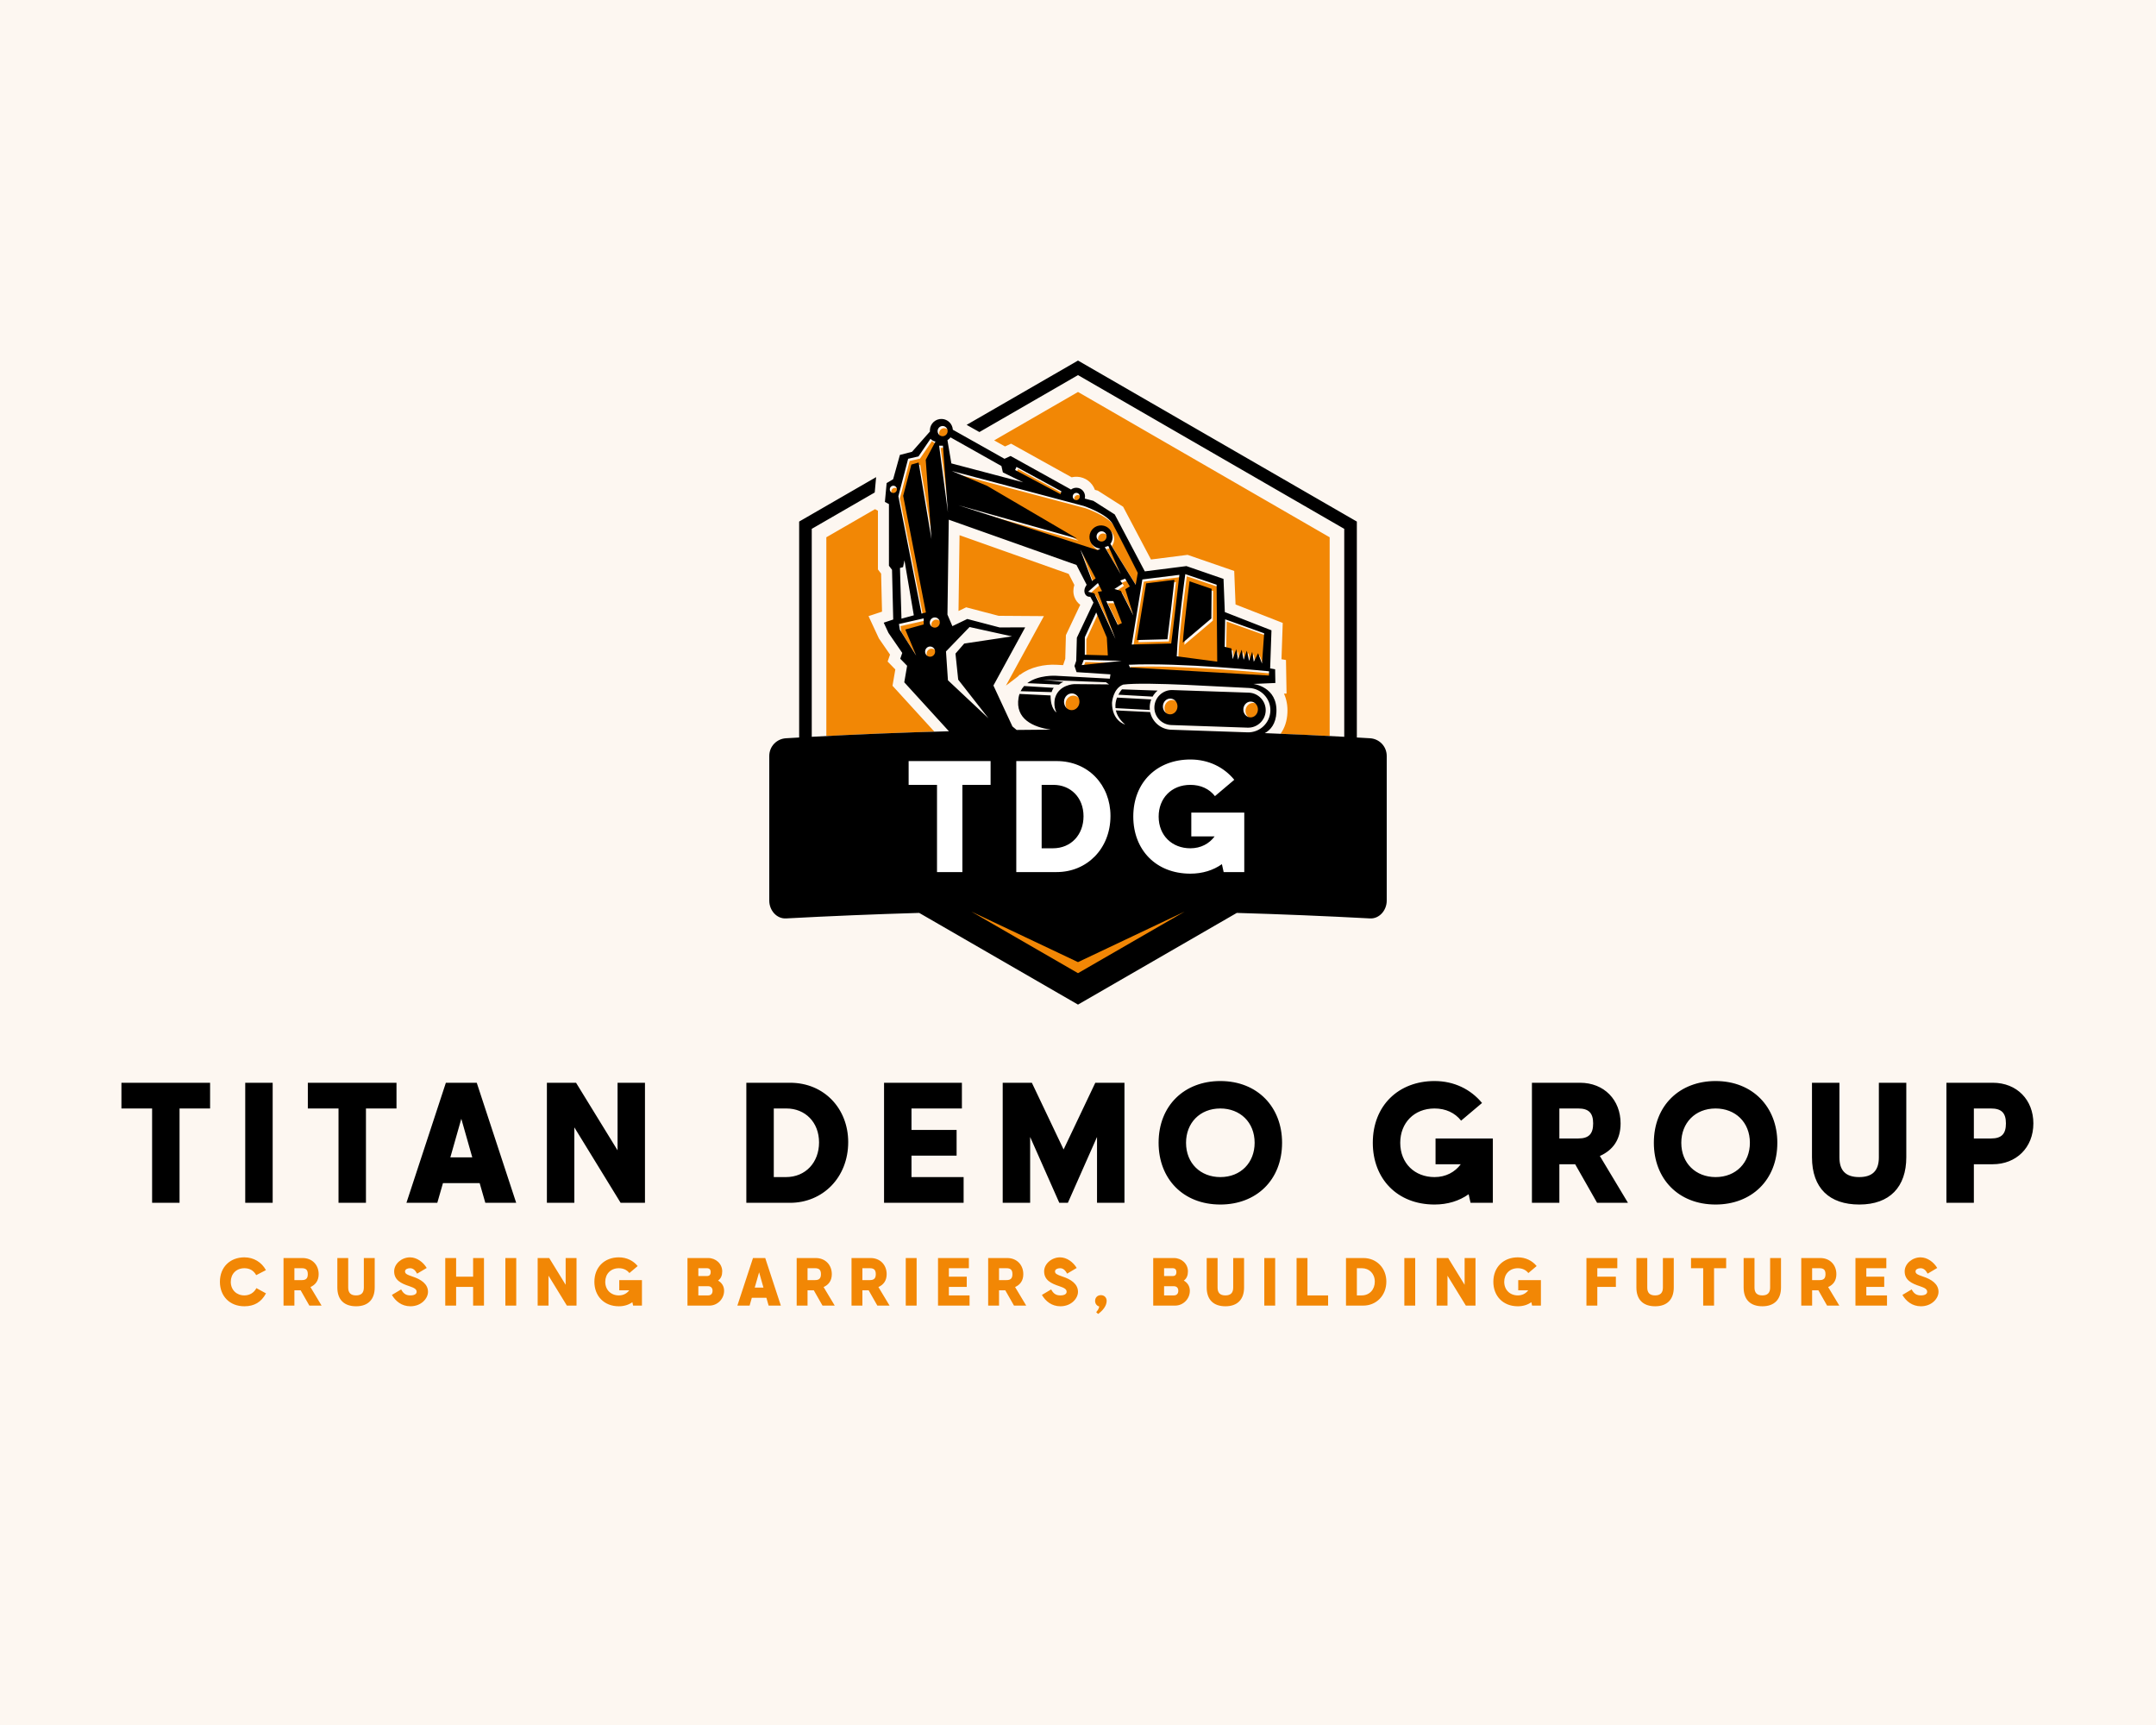<?xml version="1.0" encoding="UTF-8" standalone="no" ?>
<!DOCTYPE svg PUBLIC "-//W3C//DTD SVG 1.1//EN" "http://www.w3.org/Graphics/SVG/1.1/DTD/svg11.dtd">
<svg xmlns="http://www.w3.org/2000/svg" xmlns:xlink="http://www.w3.org/1999/xlink" version="1.1" width="1280" height="1024" viewBox="0 0 1280 1024" xml:space="preserve">
<desc>Created with Fabric.js 5.3.0</desc>
<defs>
</defs>
<g transform="matrix(1 0 0 1 640 512)" id="background-logo"  >
<rect style="stroke: none; stroke-width: 0; stroke-dasharray: none; stroke-linecap: butt; stroke-dashoffset: 0; stroke-linejoin: miter; stroke-miterlimit: 4; fill: rgb(253,247,241); fill-rule: nonzero; opacity: 1;"  paint-order="stroke"  x="-640" y="-512" rx="0" ry="0" width="1280" height="1024" />
</g>
<g transform="matrix(1.921 0 0 1.921 640 405.194)" id="logo-logo"  >
<g style=""  paint-order="stroke"   >
		<g transform="matrix(1.548 0 0 1.548 0 -36.642)"  >
<path style="stroke: none; stroke-width: 1; stroke-dasharray: none; stroke-linecap: butt; stroke-dashoffset: 0; stroke-linejoin: miter; stroke-miterlimit: 4; fill: rgb(242,135,5); fill-rule: evenodd; opacity: 1;"  paint-order="stroke"  transform=" translate(-61.636, -42.61)" d="M 60.768 68.882 C 61.619 68.921 62.274 69.701 62.232 70.623 C 62.189 71.545 61.466 72.262 60.615 72.223 C 59.764 72.184 59.109 71.404 59.151 70.482 C 59.194 69.559 59.917 68.843 60.768 68.882 M 72.074 63.161 L 72.311 63.693 L 100.064 65.314 L 100.081 64.467 C 100.081 64.467 82.293 62.673 72.074 63.161 z M 84.209 46.499 C 84.209 46.499 83.12 55.058 82.865 58.742 L 88.564 53.916 L 88.618 48.006 L 84.209 46.499 z M 83.361 45.069 C 83.361 45.069 81.864 55.852 81.652 61.469 L 89.735 62.536 L 89.613 47.182 L 83.361 45.069 z M 91.318 54.086 L 91.218 59.582 L 92.573 59.905 L 92.823 62.047 L 93.545 60.036 L 93.905 62.14 L 94.605 60.15 L 95.012 62.169 L 95.64 60.35 L 96.111 62.393 L 96.716 60.573 L 97.038 62.566 L 97.899 60.845 L 98.674 62.924 L 99.103 56.878 L 91.318 54.086 z M 75.543 46.913 L 73.699 58.227 L 79.788 58.069 C 80.303 54.129 80.745 50.159 81.193 46.209 L 75.543 46.913 z M 74.79 46.132 L 82.181 45.21 C 82.181 45.21 80.95 55.936 80.552 58.918 L 72.673 59.122 L 74.79 46.132 z M 62.68 63.229 L 63.097 62.183 L 70.676 62.379 L 62.68 63.229 z M 63.296 61.171 L 67.899 61.295 L 67.694 57.72 L 65.576 52.71 L 63.305 57.649 L 63.296 61.171 z M 36.718 24.471 L 63.095 31.464 C 63.095 31.464 67.762 33.026 68.886 35.077 C 70.009 37.129 73.873 44.828 73.873 44.828 L 73.46 47.201 L 68.401 39.029 C 68.664 38.673 68.829 38.237 68.85 37.761 C 68.909 36.485 67.922 35.403 66.646 35.344 C 65.369 35.285 64.287 36.273 64.229 37.549 C 64.171 38.814 65.14 39.888 66.4 39.964 L 65.864 40.287 L 38.057 31.315 L 61.753 37.968 L 43.799 27.448 L 36.718 24.471 z M 32.459 59.517 C 33.01 59.542 33.436 60.019 33.411 60.582 C 33.385 61.145 32.917 61.581 32.366 61.556 C 31.815 61.531 31.389 61.054 31.415 60.491 C 31.441 59.928 31.908 59.491 32.459 59.517 z M 33.4 53.712 C 33.951 53.737 34.377 54.214 34.351 54.777 C 34.325 55.34 33.857 55.776 33.306 55.751 C 32.755 55.726 32.329 55.249 32.355 54.686 C 32.381 54.123 32.848 53.687 33.4 53.712 z M 34.958 15.499 C 35.509 15.524 35.935 16.001 35.909 16.564 C 35.883 17.127 35.415 17.563 34.864 17.538 C 34.313 17.513 33.887 17.035 33.913 16.473 C 33.939 15.91 34.407 15.474 34.958 15.499 z M 66.691 36.52 C 67.242 36.545 67.668 37.023 67.642 37.586 C 67.616 38.149 67.148 38.585 66.597 38.56 C 66.046 38.534 65.62 38.057 65.646 37.494 C 65.672 36.931 66.14 36.495 66.691 36.52 z M 61.633 28.848 C 62.024 28.866 62.326 29.205 62.308 29.605 C 62.29 30.005 61.958 30.314 61.566 30.296 C 61.175 30.278 60.873 29.939 60.891 29.539 C 60.909 29.14 61.241 28.83 61.633 28.848 z M 25.107 27.42 C 25.499 27.438 25.801 27.777 25.783 28.177 C 25.764 28.577 25.432 28.886 25.041 28.868 C 24.649 28.85 24.347 28.512 24.366 28.112 C 24.384 27.712 24.716 27.403 25.107 27.42 z M 34.213 19.432 L 34.974 19.424 L 35.972 32.753 L 34.213 19.432 z M 33.491 18.595 L 31.541 22.245 L 32.684 38.081 L 30.124 22.789 L 28.671 23.201 L 27.037 29.43 L 31.578 52.726 L 30.698 52.947 L 26.077 29.516 L 28.028 22.041 L 30.093 21.57 L 32.494 18.05 C 32.494 18.05 32.906 18.547 33.491 18.595 z M 26.19 55.024 L 26.375 56.184 L 29.639 61.334 L 27.465 56.126 L 31.12 55.12 L 31.133 53.902 L 26.19 55.024 z M 49.651 23.663 L 49.384 24.281 L 58.446 29.11 L 58.624 28.531 L 49.651 23.663 z M 67.577 50.443 L 68.991 50.443 L 70.701 54.847 L 69.88 55.223 L 67.577 50.443 z M 65.916 46.845 L 66.733 48.469 L 65.901 48.605 L 69.425 58.028 L 65.191 48.899 L 63.967 48.582 L 65.916 46.845 z M 69.209 48.039 L 70.823 46.983 L 70.373 46.354 L 71.348 45.964 L 72.276 47.528 L 71.382 48.074 L 72.99 53.3 L 70.475 48.402 L 69.209 48.039 z M 67.289 39.669 L 67.995 39.44 L 70.476 45.076 L 67.289 39.669 z M 80.423 69.775 C 81.262 69.775 81.943 70.495 81.943 71.382 C 81.943 72.27 81.262 72.989 80.423 72.989 C 79.583 72.989 78.903 72.27 78.903 71.382 C 78.903 70.495 79.583 69.775 80.423 69.775 z M 96.603 70.34 C 97.442 70.34 98.123 71.059 98.123 71.947 C 98.123 72.835 97.442 73.554 96.603 73.554 C 95.763 73.554 95.083 72.835 95.083 71.947 C 95.083 71.059 95.763 70.34 96.603 70.34 z M 49.671 65.036 L 49.968 64.711 L 50.087 64.718 L 50.174 64.651 C 52.077 63.199 54.987 62.585 57.351 62.728 L 58.663 62.799 L 59.094 61.54 L 59.221 56.81 L 62.085 50.754 C 61.569 50.377 61.159 49.843 60.924 49.206 C 60.638 48.427 60.655 47.569 60.905 46.783 L 59.776 44.586 L 37.989 36.862 L 37.781 51.99 L 39.309 51.257 L 45.789 52.953 L 54.828 53.014 L 47.247 66.886 L 49.671 65.036 z M 32.965 76.081 L 24.603 66.916 L 25.163 63.659 L 23.628 62.079 L 24.109 60.694 L 21.883 57.462 L 19.816 53.014 L 22.51 52.12 L 22.326 44.531 L 21.693 43.697 L 21.693 31.974 L 21.111 31.665 L 11.393 37.275 L 11.393 76.952 C 18.579 76.583 25.77 76.292 32.965 76.081 z M 61.636 8.268 L 44.901 17.93 L 47.061 19.144 L 48.273 18.586 L 60.369 25.303 C 60.731 25.215 61.105 25.178 61.482 25.196 C 63.128 25.271 64.493 26.348 65.014 27.81 L 65.597 27.964 L 70.645 31.179 L 76.206 41.711 L 83.515 40.784 L 92.824 43.999 L 93.089 50.684 L 102.511 54.372 L 102.262 61.618 L 103.158 61.776 L 103.275 68.471 L 102.757 68.493 C 103.287 69.637 103.509 70.933 103.446 72.304 C 103.374 73.885 102.929 75.334 102.073 76.499 C 105.341 76.634 108.609 76.785 111.879 76.953 L 111.879 37.275 L 61.636 8.268 z M 62.396 40.161 L 65.459 45.911 L 64.76 46.444 L 62.396 40.161 z" stroke-linecap="round" />
</g>
		<g transform="matrix(1.548 0 0 1.548 0 0)"  >
<path style="stroke: none; stroke-width: 1; stroke-dasharray: none; stroke-linecap: butt; stroke-dashoffset: 0; stroke-linejoin: miter; stroke-miterlimit: 4; fill: rgb(0,0,0); fill-rule: evenodd; opacity: 1;"  paint-order="stroke"  transform=" translate(-61.636, -66.283)" d="M 46.349 23.052 L 36.185 17.333 C 36.016 17.554 35.808 17.744 35.572 17.892 L 36.351 22.528 L 50.693 26.309 L 46.639 24.326 L 46.349 23.052 z M 50.178 68.002 C 50.369 67.611 50.607 67.269 50.881 66.97 L 56.83 67.339 C 56.574 67.479 56.367 68.187 56.367 68.187 L 50.178 68.002 z M 62.092 39.727 L 65.155 45.477 L 64.456 46.01 L 62.092 39.727 z M 66.985 39.234 L 67.691 39.006 L 70.172 44.642 L 66.985 39.234 z M 68.905 47.605 L 70.519 46.549 L 70.069 45.919 L 71.044 45.529 L 71.972 47.094 L 71.077 47.639 L 72.686 52.866 L 70.171 47.967 L 68.905 47.605 z M 65.612 46.411 L 66.429 48.035 L 65.596 48.171 L 69.121 57.594 L 64.887 48.464 L 63.662 48.147 L 65.612 46.411 z M 67.273 50.009 L 68.686 50.008 L 70.397 54.413 L 69.576 54.788 L 67.273 50.009 z M 49.347 23.229 L 49.08 23.847 L 58.141 28.676 L 58.32 28.097 L 49.347 23.229 z M 25.885 54.589 L 26.071 55.75 L 29.335 60.9 L 27.161 55.691 L 30.816 54.685 L 30.829 53.468 L 25.885 54.589 z M 26.99 41.878 L 28.856 52.856 L 26.391 53.526 L 26.094 43.403 L 26.71 43.236 L 26.99 41.878 z M 33.187 18.161 L 31.236 21.811 L 32.38 37.647 L 29.82 22.355 L 28.367 22.766 L 26.733 28.996 L 31.274 52.292 L 30.394 52.513 L 25.773 29.082 L 27.724 21.606 L 29.789 21.136 L 32.19 17.615 C 32.19 17.615 32.602 18.113 33.187 18.161 z M 33.909 18.998 L 34.67 18.989 L 35.668 32.319 L 33.909 18.998 z M 24.803 26.986 C 25.195 27.004 25.497 27.343 25.479 27.742 C 25.46 28.142 25.128 28.452 24.737 28.434 C 24.345 28.416 24.043 28.077 24.062 27.677 C 24.08 27.278 24.412 26.968 24.803 26.986 z M 61.328 28.414 C 61.72 28.432 62.022 28.77 62.004 29.17 C 61.986 29.57 61.653 29.88 61.262 29.862 C 60.871 29.844 60.568 29.505 60.587 29.105 C 60.605 28.705 60.937 28.396 61.328 28.414 z M 66.387 36.086 C 66.938 36.111 67.363 36.588 67.338 37.151 C 67.312 37.714 66.844 38.15 66.293 38.125 C 65.742 38.1 65.316 37.623 65.342 37.06 C 65.368 36.497 65.836 36.061 66.387 36.086 z M 34.653 15.064 C 35.205 15.089 35.63 15.567 35.605 16.13 C 35.579 16.693 35.111 17.129 34.56 17.104 C 34.009 17.078 33.583 16.601 33.609 16.038 C 33.635 15.475 34.103 15.039 34.653 15.064 z M 33.096 53.278 C 33.647 53.303 34.072 53.78 34.047 54.343 C 34.021 54.906 33.553 55.342 33.002 55.317 C 32.451 55.291 32.025 54.814 32.051 54.252 C 32.077 53.688 32.544 53.252 33.096 53.278 z M 32.155 59.083 C 32.706 59.108 33.132 59.585 33.106 60.148 C 33.081 60.711 32.613 61.147 32.062 61.122 C 31.511 61.096 31.085 60.619 31.111 60.056 C 31.136 59.493 31.604 59.057 32.155 59.083 z M 36.414 24.036 L 62.791 31.029 C 62.791 31.029 67.458 32.591 68.581 34.643 C 69.705 36.695 73.569 44.394 73.569 44.394 L 73.156 46.766 L 68.096 38.595 C 68.36 38.238 68.524 37.802 68.546 37.326 C 68.605 36.05 67.618 34.968 66.341 34.91 C 65.065 34.851 63.983 35.839 63.924 37.114 C 63.867 38.38 64.836 39.454 66.096 39.53 L 65.56 39.853 L 37.753 30.881 L 61.449 37.533 L 43.495 27.014 L 36.414 24.036 z M 62.992 60.736 L 67.595 60.861 L 67.389 57.286 L 65.271 52.276 L 63.001 57.215 L 62.992 60.736 z M 62.376 62.795 L 62.793 61.749 L 70.372 61.944 L 62.376 62.795 z M 75.239 46.479 L 73.395 57.792 L 79.484 57.635 C 79.999 53.695 80.44 49.725 80.889 45.774 L 75.239 46.479 z M 74.486 45.697 L 81.877 44.775 C 81.877 44.775 80.646 55.502 80.248 58.484 L 72.369 58.688 L 74.486 45.697 z M 91.014 53.652 L 90.914 59.148 L 92.269 59.47 L 92.518 61.613 L 93.241 59.602 L 93.601 61.706 L 94.301 59.716 L 94.708 61.735 L 95.335 59.915 L 95.807 61.959 L 96.412 60.139 L 96.734 62.132 L 97.595 60.41 L 98.37 62.49 L 98.799 56.444 L 91.014 53.652 z M 83.905 46.065 C 83.905 46.065 82.816 54.624 82.561 58.308 L 88.26 53.482 L 88.314 47.571 L 83.905 46.065 z M 83.057 44.634 C 83.057 44.634 81.56 55.417 81.348 61.035 L 89.43 62.102 L 89.308 46.747 L 83.057 44.634 z M 71.77 62.726 L 72.007 63.259 L 99.76 64.88 L 99.777 64.032 C 99.777 64.032 81.989 62.238 71.77 62.726 z M 96.173 70.077 C 96.976 70.114 97.595 70.85 97.555 71.721 C 97.515 72.592 96.832 73.267 96.029 73.231 C 95.226 73.194 94.607 72.458 94.647 71.587 C 94.687 70.717 95.371 70.041 96.173 70.077 z M 80.114 69.471 C 80.916 69.508 81.535 70.244 81.495 71.115 C 81.455 71.985 80.771 72.661 79.969 72.625 C 79.166 72.588 78.548 71.852 78.587 70.981 C 78.627 70.111 79.311 69.434 80.114 69.471 z M 60.464 68.447 C 61.315 68.487 61.97 69.266 61.928 70.189 C 61.885 71.111 61.161 71.827 60.311 71.788 C 59.46 71.75 58.805 70.97 58.847 70.047 C 58.889 69.125 59.613 68.408 60.464 68.447 z M 80.499 67.774 C 78.58 67.709 76.952 69.229 76.887 71.148 C 76.821 73.067 78.341 74.694 80.26 74.76 L 95.497 75.281 C 97.416 75.347 99.044 73.827 99.109 71.908 C 99.175 69.989 97.655 68.362 95.736 68.296 L 80.499 67.774 z M 76.528 69.085 C 76.789 68.626 77.13 68.219 77.53 67.882 L 70.415 67.634 C 70.415 67.634 70.041 68.037 69.693 68.702 L 76.528 69.085 z M 75.976 71.753 C 75.953 71.545 75.944 71.332 75.952 71.116 C 75.97 70.599 76.076 70.105 76.257 69.648 L 69.431 69.277 C 69.199 69.872 69.041 70.593 69.124 71.381 L 75.976 71.753 z M 95.768 67.361 C 98.203 67.444 100.128 69.505 100.044 71.94 C 99.961 74.376 97.9 76.3 95.465 76.216 L 80.228 75.695 C 78.155 75.624 76.453 74.121 76.043 72.173 L 69.2 71.839 C 69.401 72.74 69.941 73.709 71.049 74.664 C 71.049 74.664 68.428 73.978 68.422 70.326 C 68.422 70.326 68.596 67.464 70.654 66.688 C 75.27 66.082 91.289 67.208 95.768 67.361 z M 39.983 55.194 L 48.463 57.062 L 38.919 58.494 L 37.175 60.501 L 37.719 65.7 L 43.757 73.412 L 35.669 65.823 L 35.281 60.066 L 39.983 55.194 z M 49.385 75.739 C 51.66 75.71 53.936 75.69 56.212 75.677 C 52.718 75.196 49.031 73.565 49.772 69.276 C 49.817 69.019 49.88 68.777 49.956 68.549 L 56.163 68.852 C 56.146 71.59 57.334 72.232 57.334 72.232 C 56.634 70.896 57.052 69.371 57.052 69.371 C 57.828 66.667 60.875 66.59 60.875 66.59 L 67.83 66.648 L 67.208 66.217 L 54.588 65.736 L 58.744 66.133 C 58.358 66.256 57.837 66.689 57.837 66.689 L 51.508 66.399 C 53.741 64.694 57.233 64.923 57.233 64.923 L 67.989 65.504 L 68.115 64.639 L 61.353 64.199 L 60.931 62.962 L 61.282 61.935 L 61.407 57.331 L 64.728 50.309 L 64.086 49.149 C 64.086 49.149 63.297 49.287 62.987 48.446 C 62.678 47.606 63.369 46.768 63.369 46.768 L 61.333 42.805 L 35.833 33.766 L 35.573 52.711 L 36.554 55.017 L 39.533 53.588 L 45.977 55.275 L 51.093 55.264 L 44.75 66.871 L 48.549 75.046 L 49.385 75.739 z M 3.329 77.399 C 4.208 77.347 5.087 77.296 5.965 77.246 L 5.965 66.283 L 5.965 34.141 L 21.333 25.269 L 21.051 28.337 L 8.481 35.594 L 8.481 77.106 C 17.603 76.61 26.731 76.242 35.867 76.001 L 26.952 66.229 L 27.52 62.93 L 26.15 61.519 L 26.55 60.363 L 23.798 56.367 L 22.849 54.324 L 24.747 53.693 L 24.507 43.768 L 23.892 42.957 L 23.891 30.652 L 23.085 30.224 L 23.431 26.457 L 24.728 25.69 L 26.08 20.839 L 28.501 20.211 L 32.079 16.163 C 32.069 16.058 32.066 15.951 32.071 15.842 C 32.129 14.578 33.201 13.6 34.465 13.659 C 35.647 13.713 36.579 14.653 36.647 15.809 L 46.961 21.611 L 48.181 21.049 L 60.244 27.748 C 60.558 27.508 60.956 27.372 61.381 27.392 C 62.342 27.436 63.084 28.25 63.04 29.21 C 63.035 29.327 63.018 29.441 62.991 29.551 L 64.705 30.003 L 68.972 32.72 L 74.973 44.084 L 83.283 43.03 L 90.687 45.587 L 90.949 52.208 L 100.261 55.852 L 99.999 63.449 L 100.991 63.625 L 101.039 66.367 L 96.639 66.556 C 96.639 66.556 101.485 67.083 101.25 72.203 C 101.142 74.551 100.062 75.757 98.925 76.374 C 104.211 76.576 109.5 76.82 114.791 77.106 L 114.791 35.594 L 61.636 4.905 L 41.951 16.27 L 39.402 14.836 L 61.636 2 L 89.472 18.071 L 117.307 34.141 L 117.307 66.283 L 117.307 77.246 C 118.185 77.296 119.064 77.347 119.943 77.399 C 121.771 77.508 123.272 78.993 123.272 80.942 L 123.272 109.82 C 123.272 111.769 121.772 113.461 119.943 113.363 C 111.074 112.888 102.206 112.521 93.339 112.263 L 89.472 114.495 L 61.636 130.566 L 33.801 114.495 L 29.933 112.262 C 21.064 112.521 12.196 112.888 3.329 113.363 C 1.5 113.461 0 111.769 0 109.82 L 0 80.942 C 0 78.993 1.501 77.508 3.329 77.399 z" stroke-linecap="round" />
</g>
		<g transform="matrix(1.548 0 0 1.548 0 80.287)"  >
<polygon style="stroke: none; stroke-width: 1; stroke-dasharray: none; stroke-linecap: butt; stroke-dashoffset: 0; stroke-linejoin: miter; stroke-miterlimit: 4; fill: rgb(242,135,5); fill-rule: evenodd; opacity: 1;"  paint-order="stroke"  points="-21.288,-6.145 -0,3.938 21.288,-6.145 -0,6.145 " />
</g>
</g>
</g>
<g transform="matrix(1.921 0 0 1.921 639.644 678.383)" id="text-logo"  >
<g style=""  paint-order="stroke"   >
		<g transform="matrix(1 0 0 1 -5.684342e-14 0)" id="text-logo-path-0"  >
<path style="stroke: none; stroke-width: 0; stroke-dasharray: none; stroke-linecap: butt; stroke-dashoffset: 0; stroke-linejoin: miter; stroke-miterlimit: 4; fill: rgb(0,0,0); fill-rule: nonzero; opacity: 1;"  paint-order="stroke"  transform=" translate(-296.085, 18.55)" d="M 10.12 0 L 18.6 0 L 18.6 -29.15 L 28.04 -29.15 L 28.04 -37.1 L 0.64 -37.1 L 0.64 -29.15 L 10.12 -29.15 Z M 38.9 0 L 47.38 0 L 47.38 -37.1 L 38.9 -37.1 Z M 67.73 0 L 76.21 0 L 76.21 -29.15 L 85.65 -29.15 L 85.65 -37.1 L 58.25 -37.1 L 58.25 -29.15 L 67.73 -29.15 Z M 113.1 0 L 122.64 0 L 110.45 -37.1 L 100.91 -37.1 L 88.72 0 L 98.26 0 L 100.01 -6.09 L 111.35 -6.09 Z M 102.29 -14.04 L 105.68 -25.97 L 109.07 -14.04 Z M 154.92 0 L 162.44 0 L 162.44 -37.1 L 153.97 -37.1 L 153.97 -16.22 L 141.14 -37.1 L 132.13 -37.1 L 132.13 0 L 140.61 0 L 140.61 -23.32 Z M 193.77 0 L 207.28 0 C 217.35 0 225.25 -7.79 225.25 -18.76 C 225.25 -29.1 217.83 -37.1 207.28 -37.1 L 193.77 -37.1 Z M 202.25 -7.95 L 202.25 -29.15 L 206.17 -29.15 C 211.95 -29.15 216.24 -24.91 216.24 -18.66 C 216.24 -12.51 212.11 -7.95 206.01 -7.95 Z M 236.33 0 L 260.92 0 L 260.92 -7.95 L 244.81 -7.95 L 244.81 -14.57 L 258.75 -14.57 L 258.75 -22.52 L 244.81 -22.52 L 244.81 -29.15 L 260.39 -29.15 L 260.39 -37.1 L 236.33 -37.1 Z M 290.49 0 L 293.14 0 L 302.15 -20.35 L 302.15 0 L 310.63 0 L 310.63 -37.1 L 301.62 -37.1 L 291.82 -16.48 L 282.01 -37.1 L 273 -37.1 L 273 0 L 281.48 0 L 281.48 -20.35 Z M 340.26 0.53 C 351.34 0.53 359.34 -7 359.34 -18.55 C 359.34 -29.57 351.76 -37.63 340.26 -37.63 C 329.18 -37.63 321.18 -30.1 321.18 -18.55 C 321.18 -7.47 328.71 0.53 340.26 0.53 Z M 329.66 -18.55 C 329.66 -24.64 333.9 -29.15 340.26 -29.15 C 346.35 -29.15 350.86 -24.91 350.86 -18.55 C 350.86 -12.46 346.62 -7.95 340.26 -7.95 C 334.16 -7.95 329.66 -12.19 329.66 -18.55 Z M 406.46 0.53 C 410.49 0.53 414.09 -0.58 417 -2.65 L 417.59 0 L 424.48 0 L 424.48 -19.88 L 406.77 -19.88 L 406.77 -11.92 L 414.57 -11.92 C 412.76 -9.49 409.95 -7.95 406.46 -7.95 C 400.36 -7.95 395.86 -12.19 395.86 -18.55 C 395.86 -24.64 400.1 -29.15 406.46 -29.15 C 409.9 -29.15 412.76 -27.82 414.67 -25.39 L 421.14 -30.85 C 417.64 -35.09 412.5 -37.63 406.46 -37.63 C 395.38 -37.63 387.38 -30.1 387.38 -18.55 C 387.38 -7.47 394.9 0.53 406.46 0.53 Z M 436.56 0 L 445.04 0 L 445.04 -11.92 L 449.92 -11.92 L 456.7 0 L 466.24 0 L 457.55 -14.47 C 461.47 -16.22 463.96 -19.4 463.96 -24.54 C 463.96 -31.75 458.93 -37.1 451.4 -37.1 L 436.56 -37.1 Z M 445.04 -19.88 L 445.04 -29.15 L 450.87 -29.15 C 454.05 -29.15 455.48 -27.82 455.48 -24.54 C 455.48 -21.31 454.16 -19.88 450.87 -19.88 Z M 493.32 0.53 C 504.4 0.53 512.4 -7 512.4 -18.55 C 512.4 -29.57 504.82 -37.63 493.32 -37.63 C 482.25 -37.63 474.24 -30.1 474.24 -18.55 C 474.24 -7.47 481.77 0.53 493.32 0.53 Z M 482.72 -18.55 C 482.72 -24.64 486.96 -29.15 493.32 -29.15 C 499.42 -29.15 503.92 -24.91 503.92 -18.55 C 503.92 -12.46 499.68 -7.95 493.32 -7.95 C 487.23 -7.95 482.72 -12.19 482.72 -18.55 Z M 537.74 0.53 C 547.17 0.53 552.26 -4.93 552.26 -14.1 L 552.26 -37.1 L 543.78 -37.1 L 543.78 -14.04 C 543.78 -9.86 541.71 -7.95 537.69 -7.95 C 533.5 -7.95 531.59 -10.02 531.59 -14.04 L 531.59 -37.1 L 523.11 -37.1 L 523.11 -14.1 C 523.11 -4.5 528.52 0.53 537.74 0.53 Z M 564.66 0 L 573.14 0 L 573.14 -11.92 L 578.97 -11.92 C 586.18 -11.92 591.53 -17.01 591.53 -24.54 C 591.53 -31.75 586.5 -37.1 578.97 -37.1 L 564.66 -37.1 Z M 573.14 -19.88 L 573.14 -29.15 L 578.44 -29.15 C 581.62 -29.15 583.05 -27.82 583.05 -24.54 C 583.05 -21.31 581.73 -19.88 578.44 -19.88 Z" stroke-linecap="round" />
</g>
</g>
</g>
<g transform="matrix(1.921 0 0 1.921 640.722 763.19)" id="tagline-55b5f94d-9a6e-4d18-98ce-df19a54b3ad3-logo"  >
<g style=""  paint-order="stroke"   >
		<g transform="matrix(1 0 0 1 0 0)" id="tagline-55b5f94d-9a6e-4d18-98ce-df19a54b3ad3-logo-path-0"  >
<path style="stroke: none; stroke-width: 0; stroke-dasharray: none; stroke-linecap: butt; stroke-dashoffset: 0; stroke-linejoin: miter; stroke-miterlimit: 4; fill: rgb(242,135,5); fill-rule: nonzero; opacity: 1;"  paint-order="stroke"  transform=" translate(-266.26, 6.165)" d="M 8.25 0.21 C 11.26 0.21 13.48 -1.05 14.93 -3.78 L 11.97 -5.4 C 11.24 -3.99 9.89 -3.15 8.25 -3.15 C 5.84 -3.15 4.05 -4.83 4.05 -7.35 C 4.05 -9.77 5.73 -11.55 8.25 -11.55 C 9.87 -11.55 11.09 -10.86 11.91 -9.41 L 14.91 -10.96 C 13.59 -13.4 11.15 -14.91 8.25 -14.91 C 3.86 -14.91 0.69 -11.93 0.69 -7.35 C 0.69 -2.96 3.68 0.21 8.25 0.21 Z M 20.35 0 L 23.71 0 L 23.71 -4.73 L 25.64 -4.73 L 28.33 0 L 32.11 0 L 28.67 -5.73 C 30.22 -6.43 31.21 -7.69 31.21 -9.72 C 31.21 -12.58 29.21 -14.7 26.23 -14.7 L 20.35 -14.7 Z M 23.71 -7.88 L 23.71 -11.55 L 26.02 -11.55 C 27.28 -11.55 27.85 -11.03 27.85 -9.72 C 27.85 -8.44 27.32 -7.88 26.02 -7.88 Z M 42.78 0.21 C 46.52 0.21 48.53 -1.95 48.53 -5.59 L 48.53 -14.7 L 45.17 -14.7 L 45.17 -5.57 C 45.17 -3.91 44.35 -3.15 42.76 -3.15 C 41.1 -3.15 40.34 -3.97 40.34 -5.57 L 40.34 -14.7 L 36.98 -14.7 L 36.98 -5.59 C 36.98 -1.79 39.12 0.21 42.78 0.21 Z M 59.56 0.21 C 62.92 0.21 65 -2.21 65 -4.26 C 65 -6.7 62.79 -8.15 60.17 -8.99 C 58.4 -9.58 57.9 -9.89 57.9 -10.58 C 57.9 -11.19 58.63 -11.55 59.43 -11.55 C 60.31 -11.55 60.98 -11.09 61.64 -9.87 L 64.6 -11.63 C 63.53 -13.42 61.57 -14.91 59.43 -14.91 C 56.91 -14.91 54.54 -12.96 54.54 -10.58 C 54.54 -7.85 56.72 -6.83 59.2 -6.01 C 60.86 -5.46 61.49 -5.04 61.49 -4.26 C 61.49 -3.63 60.86 -3.15 59.56 -3.15 C 58.42 -3.15 57.48 -3.51 56.7 -5 L 53.84 -3.3 C 54.96 -1.39 56.85 0.21 59.56 0.21 Z M 78.94 0 L 82.3 0 L 82.3 -14.7 L 78.94 -14.7 L 78.94 -8.93 L 73.69 -8.93 L 73.69 -14.7 L 70.33 -14.7 L 70.33 0 L 73.69 0 L 73.69 -5.78 L 78.94 -5.78 Z M 88.91 0 L 92.27 0 L 92.27 -14.7 L 88.91 -14.7 Z M 107.92 0 L 110.9 0 L 110.9 -14.7 L 107.54 -14.7 L 107.54 -6.43 L 102.46 -14.7 L 98.89 -14.7 L 98.89 0 L 102.25 0 L 102.25 -9.24 Z M 123.98 0.21 C 125.58 0.21 127.01 -0.23 128.16 -1.05 L 128.39 0 L 131.12 0 L 131.12 -7.88 L 124.11 -7.88 L 124.11 -4.73 L 127.2 -4.73 C 126.48 -3.76 125.37 -3.15 123.98 -3.15 C 121.57 -3.15 119.78 -4.83 119.78 -7.35 C 119.78 -9.77 121.46 -11.55 123.98 -11.55 C 125.35 -11.55 126.48 -11.03 127.24 -10.06 L 129.8 -12.22 C 128.42 -13.9 126.38 -14.91 123.98 -14.91 C 119.6 -14.91 116.42 -11.93 116.42 -7.35 C 116.42 -2.96 119.41 0.21 123.98 0.21 Z M 145.19 0 L 151.98 0 C 154.46 0 156.51 -2.06 156.51 -4.58 C 156.51 -6.03 155.76 -7.1 154.64 -7.73 C 155.57 -8.38 155.93 -9.37 155.93 -10.58 C 155.93 -12.94 153.95 -14.7 151.6 -14.7 L 145.19 -14.7 Z M 148.55 -3.15 L 148.55 -5.99 L 151.56 -5.99 C 152.44 -5.99 152.94 -5.46 152.94 -4.58 C 152.94 -3.65 152.42 -3.15 151.56 -3.15 Z M 148.55 -9.13 L 148.55 -11.55 L 151.18 -11.55 C 151.98 -11.55 152.36 -11.15 152.36 -10.37 C 152.36 -9.51 151.98 -9.13 151.18 -9.13 Z M 170.27 0 L 174.05 0 L 169.22 -14.7 L 165.44 -14.7 L 160.61 0 L 164.39 0 L 165.08 -2.42 L 169.58 -2.42 Z M 165.98 -5.57 L 167.33 -10.29 L 168.67 -5.57 Z M 178.94 0 L 182.3 0 L 182.3 -4.73 L 184.23 -4.73 L 186.92 0 L 190.7 0 L 187.26 -5.73 C 188.81 -6.43 189.8 -7.69 189.8 -9.72 C 189.8 -12.58 187.8 -14.7 184.82 -14.7 L 178.94 -14.7 Z M 182.3 -7.88 L 182.3 -11.55 L 184.61 -11.55 C 185.87 -11.55 186.44 -11.03 186.44 -9.72 C 186.44 -8.44 185.91 -7.88 184.61 -7.88 Z M 195.89 0 L 199.25 0 L 199.25 -4.73 L 201.18 -4.73 L 203.87 0 L 207.65 0 L 204.2 -5.73 C 205.76 -6.43 206.75 -7.69 206.75 -9.72 C 206.75 -12.58 204.75 -14.7 201.77 -14.7 L 195.89 -14.7 Z M 199.25 -7.88 L 199.25 -11.55 L 201.56 -11.55 C 202.82 -11.55 203.39 -11.03 203.39 -9.72 C 203.39 -8.44 202.86 -7.88 201.56 -7.88 Z M 212.65 0 L 216.01 0 L 216.01 -14.7 L 212.65 -14.7 Z M 222.62 0 L 232.37 0 L 232.37 -3.15 L 225.98 -3.15 L 225.98 -5.78 L 231.5 -5.78 L 231.5 -8.93 L 225.98 -8.93 L 225.98 -11.55 L 232.16 -11.55 L 232.16 -14.7 L 222.62 -14.7 Z M 238.12 0 L 241.48 0 L 241.48 -4.73 L 243.41 -4.73 L 246.1 0 L 249.88 0 L 246.44 -5.73 C 247.99 -6.43 248.98 -7.69 248.98 -9.72 C 248.98 -12.58 246.98 -14.7 244 -14.7 L 238.12 -14.7 Z M 241.48 -7.88 L 241.48 -11.55 L 243.79 -11.55 C 245.05 -11.55 245.62 -11.03 245.62 -9.72 C 245.62 -8.44 245.09 -7.88 243.79 -7.88 Z M 260.44 0.21 C 263.8 0.21 265.88 -2.21 265.88 -4.26 C 265.88 -6.7 263.68 -8.15 261.05 -8.99 C 259.29 -9.58 258.78 -9.89 258.78 -10.58 C 258.78 -11.19 259.52 -11.55 260.32 -11.55 C 261.2 -11.55 261.87 -11.09 262.52 -9.87 L 265.48 -11.63 C 264.41 -13.42 262.46 -14.91 260.32 -14.91 C 257.8 -14.91 255.42 -12.96 255.42 -10.58 C 255.42 -7.85 257.61 -6.83 260.08 -6.01 C 261.74 -5.46 262.37 -5.04 262.37 -4.26 C 262.37 -3.63 261.74 -3.15 260.44 -3.15 C 259.31 -3.15 258.36 -3.51 257.59 -5 L 254.73 -3.3 C 255.84 -1.39 257.73 0.21 260.44 0.21 Z M 271.51 2.04 L 272.1 2.58 C 273.63 1.49 274.74 0 274.74 -1.45 C 274.74 -2.48 274.03 -3.23 272.96 -3.23 C 271.93 -3.23 271.17 -2.52 271.17 -1.45 C 271.17 -0.59 271.68 0.08 272.45 0.27 C 272.37 0.95 271.95 1.49 271.51 2.04 Z M 289.13 0 L 295.91 0 C 298.39 0 300.45 -2.06 300.45 -4.58 C 300.45 -6.03 299.69 -7.1 298.58 -7.73 C 299.5 -8.38 299.86 -9.37 299.86 -10.58 C 299.86 -12.94 297.89 -14.7 295.53 -14.7 L 289.13 -14.7 Z M 292.49 -3.15 L 292.49 -5.99 L 295.49 -5.99 C 296.37 -5.99 296.88 -5.46 296.88 -4.58 C 296.88 -3.65 296.35 -3.15 295.49 -3.15 Z M 292.49 -9.13 L 292.49 -11.55 L 295.11 -11.55 C 295.91 -11.55 296.29 -11.15 296.29 -10.37 C 296.29 -9.51 295.91 -9.13 295.11 -9.13 Z M 311.45 0.21 C 315.19 0.21 317.21 -1.95 317.21 -5.59 L 317.21 -14.7 L 313.85 -14.7 L 313.85 -5.57 C 313.85 -3.91 313.03 -3.15 311.43 -3.15 C 309.77 -3.15 309.02 -3.97 309.02 -5.57 L 309.02 -14.7 L 305.66 -14.7 L 305.66 -5.59 C 305.66 -1.79 307.8 0.21 311.45 0.21 Z M 323.46 0 L 326.82 0 L 326.82 -14.7 L 323.46 -14.7 Z M 333.44 0 L 343.18 0 L 343.18 -3.15 L 336.8 -3.15 L 336.8 -14.7 L 333.44 -14.7 Z M 348.71 0 L 354.06 0 C 358.05 0 361.18 -3.09 361.18 -7.43 C 361.18 -11.53 358.24 -14.7 354.06 -14.7 L 348.71 -14.7 Z M 352.07 -3.15 L 352.07 -11.55 L 353.62 -11.55 C 355.91 -11.55 357.61 -9.87 357.61 -7.39 C 357.61 -4.96 355.97 -3.15 353.56 -3.15 Z M 366.74 0 L 370.1 0 L 370.1 -14.7 L 366.74 -14.7 Z M 385.75 0 L 388.73 0 L 388.73 -14.7 L 385.37 -14.7 L 385.37 -6.43 L 380.29 -14.7 L 376.72 -14.7 L 376.72 0 L 380.08 0 L 380.08 -9.24 Z M 401.81 0.21 C 403.41 0.21 404.84 -0.23 405.99 -1.05 L 406.22 0 L 408.95 0 L 408.95 -7.88 L 401.94 -7.88 L 401.94 -4.73 L 405.03 -4.73 C 404.31 -3.76 403.2 -3.15 401.81 -3.15 C 399.4 -3.15 397.61 -4.83 397.61 -7.35 C 397.61 -9.77 399.29 -11.55 401.81 -11.55 C 403.18 -11.55 404.31 -11.03 405.07 -10.06 L 407.63 -12.22 C 406.25 -13.9 404.21 -14.91 401.81 -14.91 C 397.43 -14.91 394.25 -11.93 394.25 -7.35 C 394.25 -2.96 397.24 0.21 401.81 0.21 Z M 423.02 0 L 426.38 0 L 426.38 -5.78 L 432.12 -5.78 L 432.12 -8.93 L 426.38 -8.93 L 426.38 -11.55 L 432.56 -11.55 L 432.56 -14.7 L 423.02 -14.7 Z M 444.26 0.21 C 447.99 0.21 450.01 -1.95 450.01 -5.59 L 450.01 -14.7 L 446.65 -14.7 L 446.65 -5.57 C 446.65 -3.91 445.83 -3.15 444.23 -3.15 C 442.58 -3.15 441.82 -3.97 441.82 -5.57 L 441.82 -14.7 L 438.46 -14.7 L 438.46 -5.59 C 438.46 -1.79 440.6 0.21 444.26 0.21 Z M 459.1 0 L 462.46 0 L 462.46 -11.55 L 466.2 -11.55 L 466.2 -14.7 L 455.34 -14.7 L 455.34 -11.55 L 459.1 -11.55 Z M 477.39 0.21 C 481.13 0.21 483.15 -1.95 483.15 -5.59 L 483.15 -14.7 L 479.79 -14.7 L 479.79 -5.57 C 479.79 -3.91 478.97 -3.15 477.37 -3.15 C 475.71 -3.15 474.96 -3.97 474.96 -5.57 L 474.96 -14.7 L 471.6 -14.7 L 471.6 -5.59 C 471.6 -1.79 473.74 0.21 477.39 0.21 Z M 489.41 0 L 492.77 0 L 492.77 -4.73 L 494.7 -4.73 L 497.39 0 L 501.17 0 L 497.72 -5.73 C 499.28 -6.43 500.26 -7.69 500.26 -9.72 C 500.26 -12.58 498.27 -14.7 495.29 -14.7 L 489.41 -14.7 Z M 492.77 -7.88 L 492.77 -11.55 L 495.08 -11.55 C 496.34 -11.55 496.9 -11.03 496.9 -9.72 C 496.9 -8.44 496.38 -7.88 495.08 -7.88 Z M 506.16 0 L 515.91 0 L 515.91 -3.15 L 509.52 -3.15 L 509.52 -5.78 L 515.05 -5.78 L 515.05 -8.93 L 509.52 -8.93 L 509.52 -11.55 L 515.7 -11.55 L 515.7 -14.7 L 506.16 -14.7 Z M 526.39 0.21 C 529.75 0.21 531.83 -2.21 531.83 -4.26 C 531.83 -6.7 529.62 -8.15 527 -8.99 C 525.23 -9.58 524.73 -9.89 524.73 -10.58 C 524.73 -11.19 525.46 -11.55 526.26 -11.55 C 527.14 -11.55 527.81 -11.09 528.47 -9.87 L 531.43 -11.63 C 530.36 -13.42 528.4 -14.91 526.26 -14.91 C 523.74 -14.91 521.37 -12.96 521.37 -10.58 C 521.37 -7.85 523.55 -6.83 526.03 -6.01 C 527.69 -5.46 528.32 -5.04 528.32 -4.26 C 528.32 -3.63 527.69 -3.15 526.39 -3.15 C 525.25 -3.15 524.31 -3.51 523.53 -5 L 520.67 -3.3 C 521.79 -1.39 523.68 0.21 526.39 0.21 Z" stroke-linecap="round" />
</g>
</g>
</g>
<g transform="matrix(1.921 0 0 1.921 639.082 484.738)" id="tagline-2809d265-887f-4917-97b2-2319d80cf562-logo"  >
<g style=""  paint-order="stroke"   >
		<g transform="matrix(1 0 0 1 0 0)" id="tagline-2809d265-887f-4917-97b2-2319d80cf562-logo-path-0"  >
<path style="stroke: none; stroke-width: 0; stroke-dasharray: none; stroke-linecap: butt; stroke-dashoffset: 0; stroke-linejoin: miter; stroke-miterlimit: 4; fill: rgb(255,255,255); fill-rule: nonzero; opacity: 1;"  paint-order="stroke"  transform=" translate(-52.455, 17.15)" d="M 9.36 0 L 17.2 0 L 17.2 -26.95 L 25.92 -26.95 L 25.92 -34.3 L 0.59 -34.3 L 0.59 -26.95 L 9.36 -26.95 Z M 33.86 0 L 46.35 0 C 55.66 0 62.97 -7.2 62.97 -17.35 C 62.97 -26.9 56.11 -34.3 46.35 -34.3 L 33.86 -34.3 Z M 41.7 -7.35 L 41.7 -26.95 L 45.33 -26.95 C 50.67 -26.95 54.64 -23.03 54.64 -17.25 C 54.64 -11.56 50.81 -7.35 45.18 -7.35 Z M 87.66 0.49 C 91.38 0.49 94.72 -0.54 97.41 -2.45 L 97.95 0 L 104.32 0 L 104.32 -18.38 L 87.95 -18.38 L 87.95 -11.03 L 95.16 -11.03 C 93.49 -8.77 90.89 -7.35 87.66 -7.35 C 82.03 -7.35 77.86 -11.27 77.86 -17.15 C 77.86 -22.79 81.78 -26.95 87.66 -26.95 C 90.85 -26.95 93.49 -25.73 95.26 -23.47 L 101.23 -28.52 C 98 -32.44 93.25 -34.79 87.66 -34.79 C 77.42 -34.79 70.02 -27.83 70.02 -17.15 C 70.02 -6.91 76.98 0.49 87.66 0.49 Z" stroke-linecap="round" />
</g>
</g>
</g>
</svg>